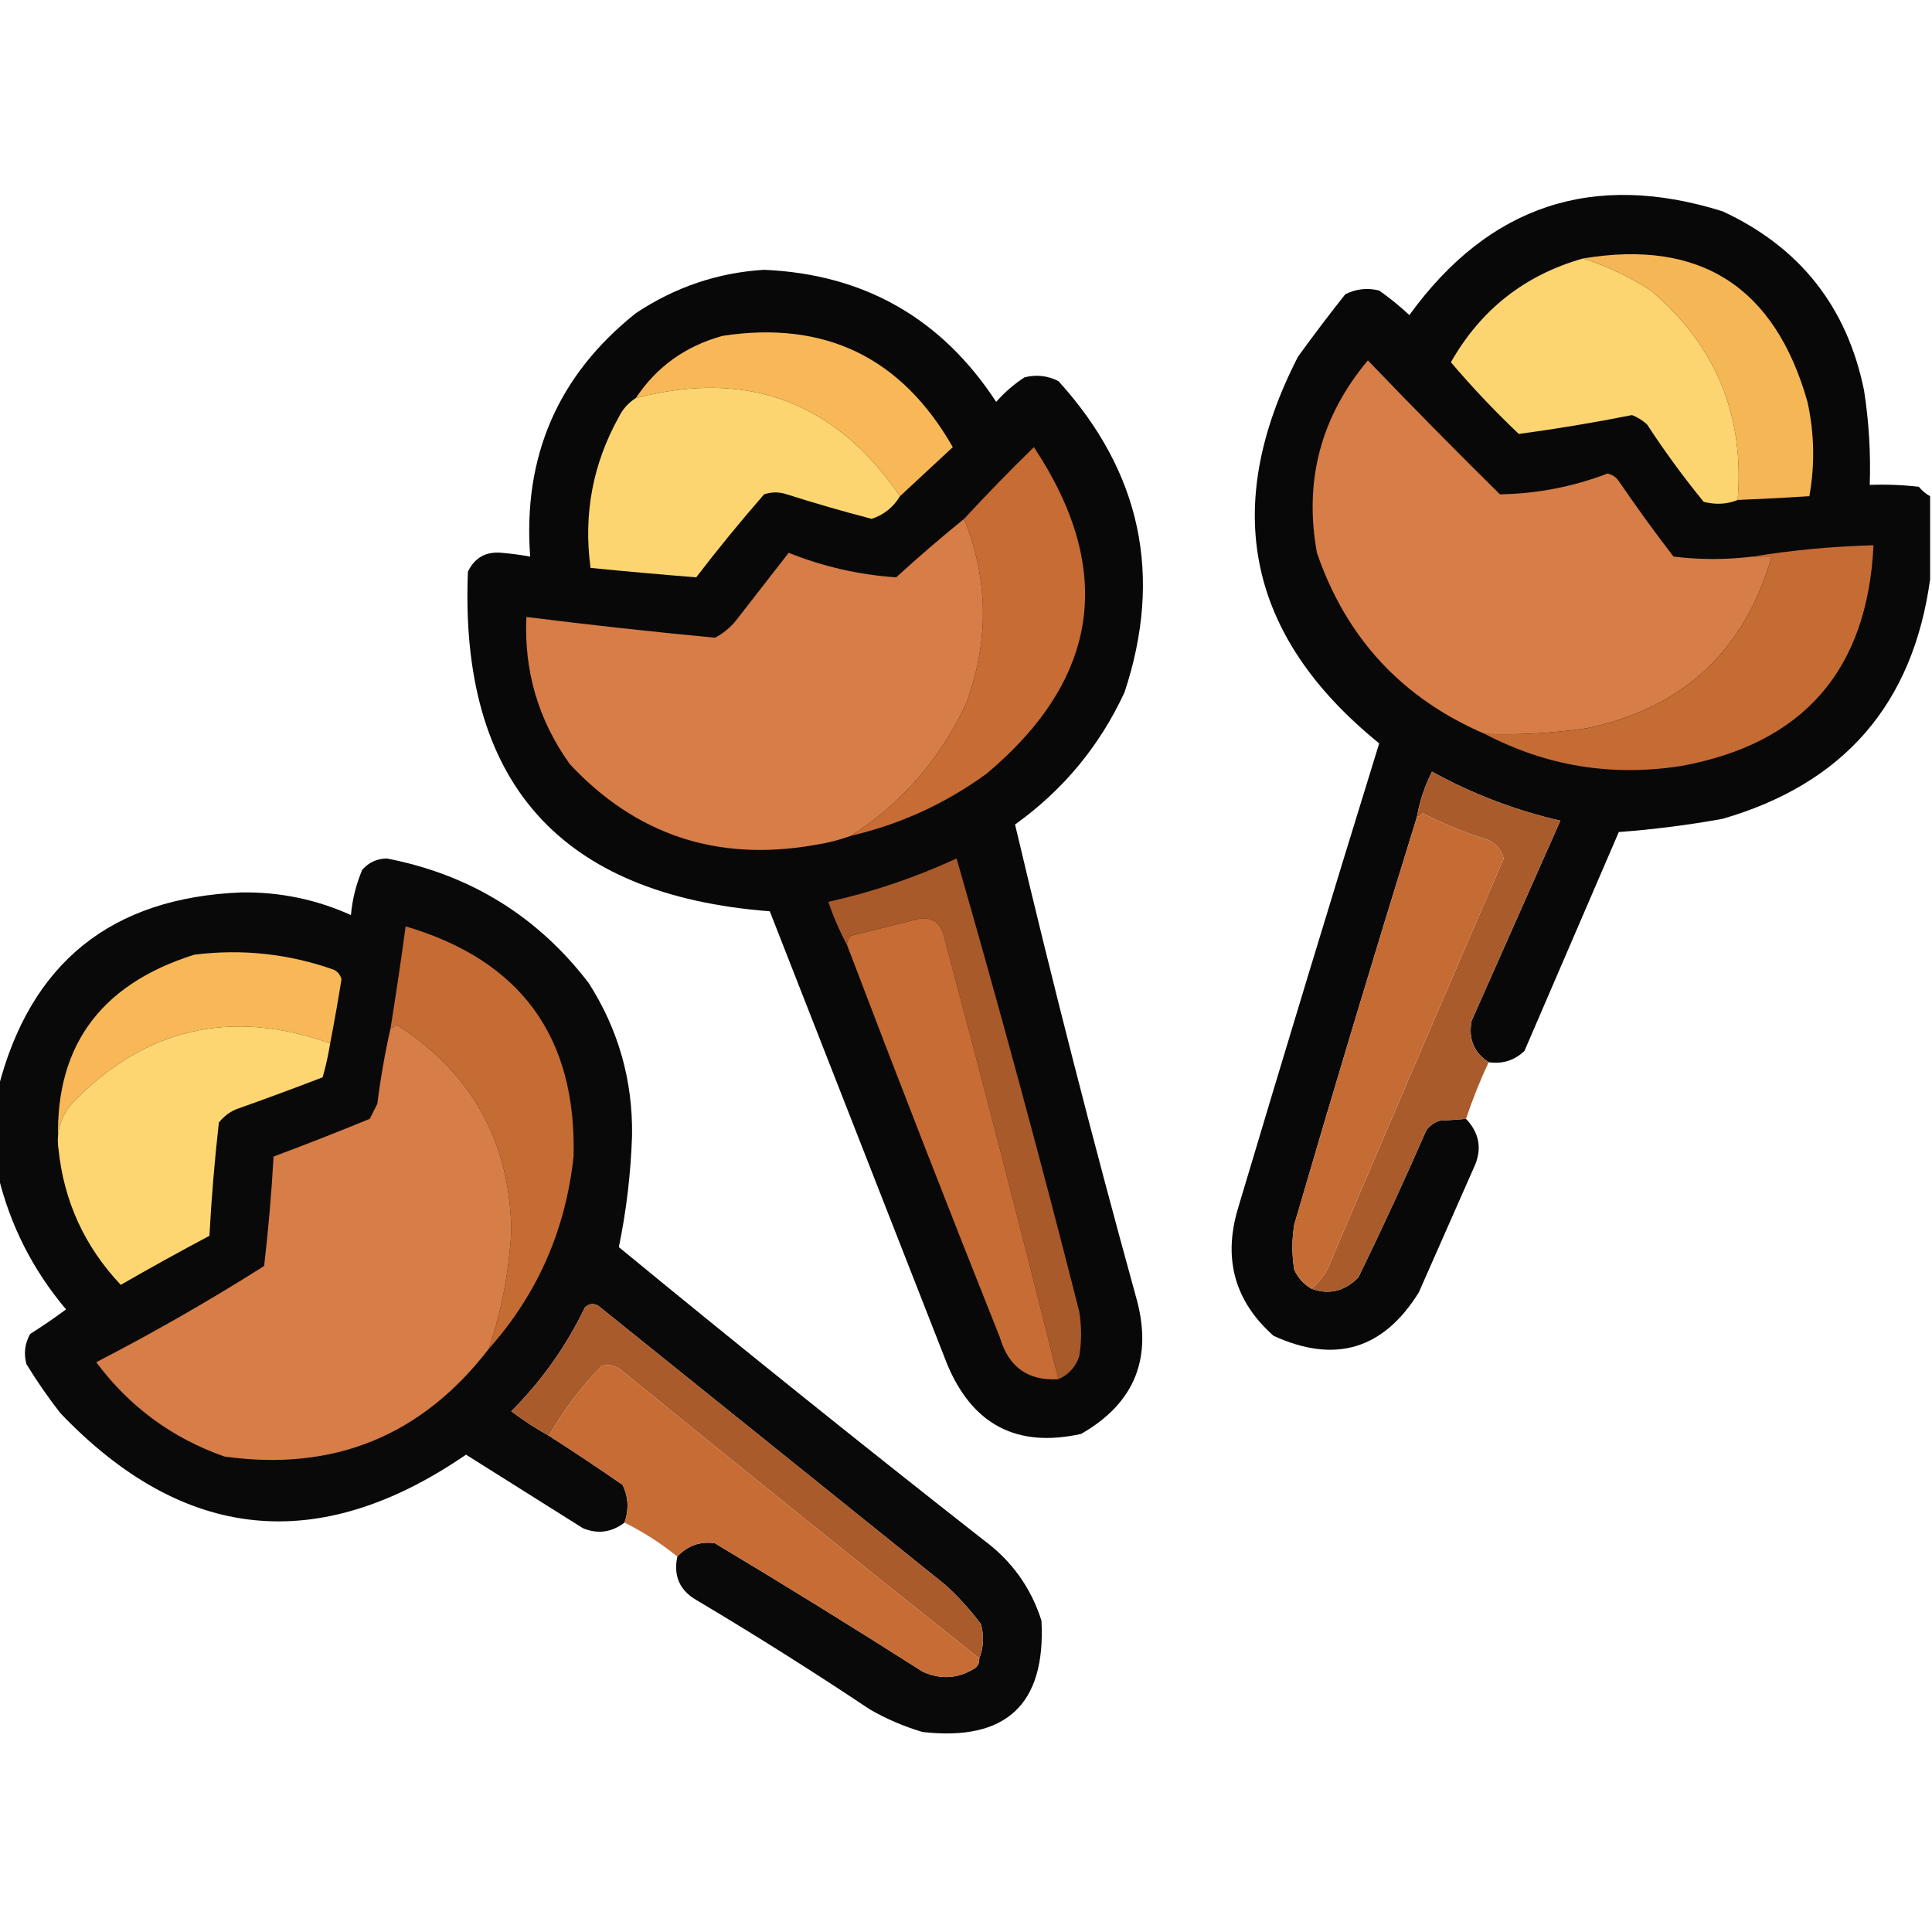 <?xml version="1.0" encoding="UTF-8"?>
<!DOCTYPE svg PUBLIC "-//W3C//DTD SVG 1.1//EN" "http://www.w3.org/Graphics/SVG/1.1/DTD/svg11.dtd">
<svg xmlns="http://www.w3.org/2000/svg" version="1.1" width="512px" height="512px" style="shape-rendering:geometricPrecision; text-rendering:geometricPrecision; image-rendering:optimizeQuality; fill-rule:evenodd; clip-rule:evenodd" xmlns:xlink="http://www.w3.org/1999/xlink">
<g><path style="opacity:0.966" fill="#010100" d="M 511.5,131.5 C 511.5,138.833 511.5,146.167 511.5,153.5C 506.984,186.523 488.65,207.69 456.5,217C 447.343,218.652 438.176,219.818 429,220.5C 420.667,239.833 412.333,259.167 404,278.5C 401.358,281.029 398.192,282.029 394.5,281.5C 390.583,278.935 389.083,275.268 390,270.5C 397.833,252.833 405.667,235.167 413.5,217.5C 401.552,214.74 390.218,210.407 379.5,204.5C 377.565,208.304 376.232,212.304 375.5,216.5C 364.375,252.377 353.542,288.377 343,324.5C 342.333,328.5 342.333,332.5 343,336.5C 343.996,338.66 345.496,340.327 347.5,341.5C 352.153,343.228 356.32,342.228 360,338.5C 366.257,325.65 372.257,312.65 378,299.5C 378.903,298.299 380.069,297.465 381.5,297C 384.025,296.856 386.358,296.69 388.5,296.5C 391.894,300.062 392.727,304.062 391,308.5C 386,319.833 381,331.167 376,342.5C 366.598,357.633 353.764,361.466 337.5,354C 327.28,344.936 324.114,333.769 328,320.5C 340.308,279.246 352.808,238.079 365.5,197C 330.571,168.69 323.405,134.524 344,94.5C 348.045,88.91 352.212,83.41 356.5,78C 359.366,76.543 362.366,76.21 365.5,77C 368.312,78.977 370.978,81.144 373.5,83.5C 394.547,54.429 422.213,45.262 456.5,56C 477.006,65.511 489.506,81.345 494,103.5C 495.287,111.781 495.787,120.114 495.5,128.5C 499.846,128.334 504.179,128.501 508.5,129C 509.373,130.045 510.373,130.878 511.5,131.5 Z"/></g>
<g><path style="opacity:1" fill="#f5b656" d="M 460.5,132.5 C 462.345,110.027 454.678,91.527 437.5,77C 431.867,73.35 425.867,70.516 419.5,68.5C 450.509,63.299 470.342,75.965 479,106.5C 480.831,114.803 480.998,123.136 479.5,131.5C 473.171,131.9 466.838,132.233 460.5,132.5 Z"/></g>
<g><path style="opacity:1" fill="#fcd470" d="M 419.5,68.5 C 425.867,70.516 431.867,73.35 437.5,77C 454.678,91.527 462.345,110.027 460.5,132.5C 457.696,133.638 454.696,133.805 451.5,133C 446.133,126.433 441.133,119.6 436.5,112.5C 435.335,111.416 434.002,110.583 432.5,110C 422.585,111.976 412.585,113.643 402.5,115C 396.14,108.974 390.14,102.641 384.5,96C 392.429,82.04 404.096,72.873 419.5,68.5 Z"/></g>
<g><path style="opacity:0.965" fill="#020100" d="M 202.5,71.5 C 228.985,72.659 249.485,84.326 264,106.5C 266.22,103.979 268.72,101.812 271.5,100C 274.634,99.21 277.634,99.543 280.5,101C 302.405,125.116 308.238,152.616 298,183.5C 291.392,197.724 281.726,209.39 269,218.5C 278.864,260.289 289.531,301.956 301,343.5C 305.661,359.65 300.828,371.817 286.5,380C 269.549,383.774 257.715,377.607 251,361.5C 235.333,321.5 219.667,281.5 204,241.5C 148.394,237.228 121.728,207.228 124,151.5C 125.8,147.765 128.8,146.098 133,146.5C 135.528,146.725 138.028,147.058 140.5,147.5C 138.538,120.939 147.871,99.439 168.5,83C 178.912,76.073 190.245,72.24 202.5,71.5 Z"/></g>
<g><path style="opacity:1" fill="#f8b857" d="M 238.5,131.5 C 221.371,106.454 198.038,97.787 168.5,105.5C 173.986,97.212 181.653,91.712 191.5,89C 218.585,84.876 238.919,94.709 252.5,118.5C 247.843,122.831 243.176,127.165 238.5,131.5 Z"/></g>
<g><path style="opacity:1" fill="#d67d48" d="M 464.5,147.5 C 466.167,147.5 467.833,147.5 469.5,147.5C 462.359,172.472 446.025,187.638 420.5,193C 411.552,194.307 402.552,194.807 393.5,194.5C 371.578,185.078 356.744,169.078 349,146.5C 345.523,127.408 350.023,110.408 362.5,95.5C 373.959,107.459 385.625,119.292 397.5,131C 407.288,130.843 416.788,129.009 426,125.5C 427.261,125.759 428.261,126.426 429,127.5C 433.64,134.307 438.473,140.973 443.5,147.5C 450.459,148.356 457.459,148.356 464.5,147.5 Z"/></g>
<g><path style="opacity:1" fill="#fcd570" d="M 238.5,131.5 C 236.722,134.449 234.222,136.449 231,137.5C 223.444,135.537 215.944,133.37 208.5,131C 206.5,130.333 204.5,130.333 202.5,131C 196.261,138.15 190.261,145.483 184.5,153C 175.198,152.261 165.865,151.427 156.5,150.5C 154.579,136.289 157.079,122.956 164,110.5C 165.049,108.382 166.549,106.716 168.5,105.5C 198.038,97.787 221.371,106.454 238.5,131.5 Z"/></g>
<g><path style="opacity:1" fill="#c66c34" d="M 225.5,221.5 C 239.013,212.816 249.179,201.149 256,186.5C 262.147,170.025 261.98,153.692 255.5,137.5C 261.464,131.035 267.631,124.702 274,118.5C 295.567,151.04 291.401,179.873 261.5,205C 250.634,212.932 238.634,218.432 225.5,221.5 Z"/></g>
<g><path style="opacity:1" fill="#d67d48" d="M 255.5,137.5 C 261.98,153.692 262.147,170.025 256,186.5C 249.179,201.149 239.013,212.816 225.5,221.5C 222.372,222.632 219.038,223.465 215.5,224C 189.982,228.383 168.482,221.216 151,202.5C 142.669,190.844 138.835,177.844 139.5,163.5C 156.167,165.593 172.834,167.426 189.5,169C 191.624,167.878 193.457,166.378 195,164.5C 199.667,158.5 204.333,152.5 209,146.5C 218.198,150.175 227.698,152.342 237.5,153C 243.372,147.624 249.372,142.457 255.5,137.5 Z"/></g>
<g><path style="opacity:1" fill="#c56b34" d="M 393.5,194.5 C 402.552,194.807 411.552,194.307 420.5,193C 446.025,187.638 462.359,172.472 469.5,147.5C 467.833,147.5 466.167,147.5 464.5,147.5C 474.956,145.791 485.623,144.791 496.5,144.5C 494.907,177.585 477.907,197.085 445.5,203C 427.087,205.86 409.754,203.027 393.5,194.5 Z"/></g>
<g><path style="opacity:1" fill="#a95b2b" d="M 394.5,281.5 C 392.226,286.383 390.226,291.383 388.5,296.5C 386.358,296.69 384.025,296.856 381.5,297C 380.069,297.465 378.903,298.299 378,299.5C 372.257,312.65 366.257,325.65 360,338.5C 356.32,342.228 352.153,343.228 347.5,341.5C 350.027,339.49 351.861,336.823 353,333.5C 368.071,298.12 383.237,262.787 398.5,227.5C 397.62,224.542 395.62,222.709 392.5,222C 387.146,220.238 381.979,218.072 377,215.5C 376.617,216.056 376.117,216.389 375.5,216.5C 376.232,212.304 377.565,208.304 379.5,204.5C 390.218,210.407 401.552,214.74 413.5,217.5C 405.667,235.167 397.833,252.833 390,270.5C 389.083,275.268 390.583,278.935 394.5,281.5 Z"/></g>
<g><path style="opacity:1" fill="#c56b34" d="M 347.5,341.5 C 345.496,340.327 343.996,338.66 343,336.5C 342.333,332.5 342.333,328.5 343,324.5C 353.542,288.377 364.375,252.377 375.5,216.5C 376.117,216.389 376.617,216.056 377,215.5C 381.979,218.072 387.146,220.238 392.5,222C 395.62,222.709 397.62,224.542 398.5,227.5C 383.237,262.787 368.071,298.12 353,333.5C 351.861,336.823 350.027,339.49 347.5,341.5 Z"/></g>
<g><path style="opacity:0.964" fill="#020100" d="M 179.5,412.5 C 182.251,409.563 185.585,408.396 189.5,409C 208.001,420.083 226.334,431.416 244.5,443C 249.357,445.21 254.024,444.877 258.5,442C 259.252,441.329 259.586,440.496 259.5,439.5C 260.638,436.696 260.805,433.696 260,430.5C 257.203,426.701 254.036,423.201 250.5,420C 219.833,395.333 189.167,370.667 158.5,346C 157.216,345.316 156.049,345.483 155,346.5C 150.054,356.778 143.554,365.944 135.5,374C 138.691,376.426 142.025,378.593 145.5,380.5C 152.021,384.686 158.521,389.019 165,393.5C 166.54,396.721 166.707,400.054 165.5,403.5C 162.076,406.111 158.409,406.611 154.5,405C 144.167,398.5 133.833,392 123.5,385.5C 84.441,412.303 48.607,408.637 16,374.5C 12.753,370.341 9.753,366.008 7,361.5C 6.245,358.697 6.578,356.03 8,353.5C 11.253,351.457 14.42,349.29 17.5,347C 8.683,336.533 2.683,324.7 -0.5,311.5C -0.5,303.833 -0.5,296.167 -0.5,288.5C 7.985,255.195 29.485,237.861 64,236.5C 74.147,236.356 83.814,238.356 93,242.5C 93.375,238.332 94.375,234.332 96,230.5C 97.722,228.556 99.889,227.556 102.5,227.5C 124.581,231.782 142.415,242.782 156,260.5C 163.885,272.825 167.719,286.325 167.5,301C 167.166,310.996 165.999,320.83 164,330.5C 195.878,356.713 228.044,382.546 260.5,408C 268.05,413.535 273.217,420.702 276,429.5C 277.16,451.671 266.66,461.504 244.5,459C 239.611,457.557 234.945,455.557 230.5,453C 215.433,442.938 200.1,433.271 184.5,424C 180.095,421.422 178.428,417.589 179.5,412.5 Z"/></g>
<g><path style="opacity:1" fill="#a85a2b" d="M 280.5,365.5 C 270.656,326.126 260.49,286.793 250,247.5C 248.982,244.317 246.815,242.984 243.5,243.5C 237.522,244.995 231.522,246.495 225.5,248C 224.748,248.671 224.414,249.504 224.5,250.5C 222.562,246.875 220.895,243.041 219.5,239C 231.175,236.408 242.508,232.575 253.5,227.5C 264.931,267.214 275.764,307.214 286,347.5C 286.667,351.5 286.667,355.5 286,359.5C 285.008,362.323 283.175,364.323 280.5,365.5 Z"/></g>
<g><path style="opacity:1" fill="#c66c34" d="M 280.5,365.5 C 272.486,366.002 267.319,362.335 265,354.5C 251.21,319.924 237.71,285.257 224.5,250.5C 224.414,249.504 224.748,248.671 225.5,248C 231.522,246.495 237.522,244.995 243.5,243.5C 246.815,242.984 248.982,244.317 250,247.5C 260.49,286.793 270.656,326.126 280.5,365.5 Z"/></g>
<g><path style="opacity:1" fill="#c56b34" d="M 129.5,357.5 C 132.953,347.286 134.953,336.786 135.5,326C 135.083,302.329 124.916,284.163 105,271.5C 104.617,272.056 104.117,272.389 103.5,272.5C 104.942,263.514 106.276,254.514 107.5,245.5C 137.978,254.467 152.812,274.801 152,306.5C 149.889,326.04 142.389,343.04 129.5,357.5 Z"/></g>
<g><path style="opacity:1" fill="#f8b857" d="M 87.5,276.5 C 61.076,267.15 38.243,272.483 19,292.5C 16.051,295.95 14.884,299.95 15.5,304.5C 13.934,278.203 25.934,261.037 51.5,253C 64.177,251.419 76.51,252.752 88.5,257C 89.516,257.519 90.182,258.353 90.5,259.5C 89.591,265.201 88.591,270.867 87.5,276.5 Z"/></g>
<g><path style="opacity:1" fill="#fdd571" d="M 87.5,276.5 C 87.019,279.522 86.353,282.522 85.5,285.5C 77.872,288.432 70.205,291.265 62.5,294C 60.714,294.785 59.214,295.951 58,297.5C 56.881,307.419 56.048,317.419 55.5,327.5C 47.586,331.706 39.753,336.04 32,340.5C 22.424,330.348 16.924,318.348 15.5,304.5C 14.884,299.95 16.051,295.95 19,292.5C 38.243,272.483 61.076,267.15 87.5,276.5 Z"/></g>
<g><path style="opacity:1" fill="#d67d48" d="M 129.5,357.5 C 111.737,380.544 88.404,390.044 59.5,386C 45.633,381.136 34.3,372.803 25.5,361C 40.741,353.132 55.574,344.632 70,335.5C 71.117,325.915 71.95,316.248 72.5,306.5C 81.071,303.296 89.571,299.963 98,296.5C 98.667,295.167 99.333,293.833 100,292.5C 100.85,285.733 102.016,279.066 103.5,272.5C 104.117,272.389 104.617,272.056 105,271.5C 124.916,284.163 135.083,302.329 135.5,326C 134.953,336.786 132.953,347.286 129.5,357.5 Z"/></g>
<g><path style="opacity:1" fill="#a95b2b" d="M 259.5,439.5 C 227.708,414.213 196.041,388.713 164.5,363C 162.956,361.813 161.289,361.48 159.5,362C 153.965,367.599 149.298,373.765 145.5,380.5C 142.025,378.593 138.691,376.426 135.5,374C 143.554,365.944 150.054,356.778 155,346.5C 156.049,345.483 157.216,345.316 158.5,346C 189.167,370.667 219.833,395.333 250.5,420C 254.036,423.201 257.203,426.701 260,430.5C 260.805,433.696 260.638,436.696 259.5,439.5 Z"/></g>
<g><path style="opacity:0.998" fill="#c66c34" d="M 259.5,439.5 C 259.586,440.496 259.252,441.329 258.5,442C 254.024,444.877 249.357,445.21 244.5,443C 226.334,431.416 208.001,420.083 189.5,409C 185.585,408.396 182.251,409.563 179.5,412.5C 175.181,409.004 170.515,406.004 165.5,403.5C 166.707,400.054 166.54,396.721 165,393.5C 158.521,389.019 152.021,384.686 145.5,380.5C 149.298,373.765 153.965,367.599 159.5,362C 161.289,361.48 162.956,361.813 164.5,363C 196.041,388.713 227.708,414.213 259.5,439.5 Z"/></g>
</svg>
